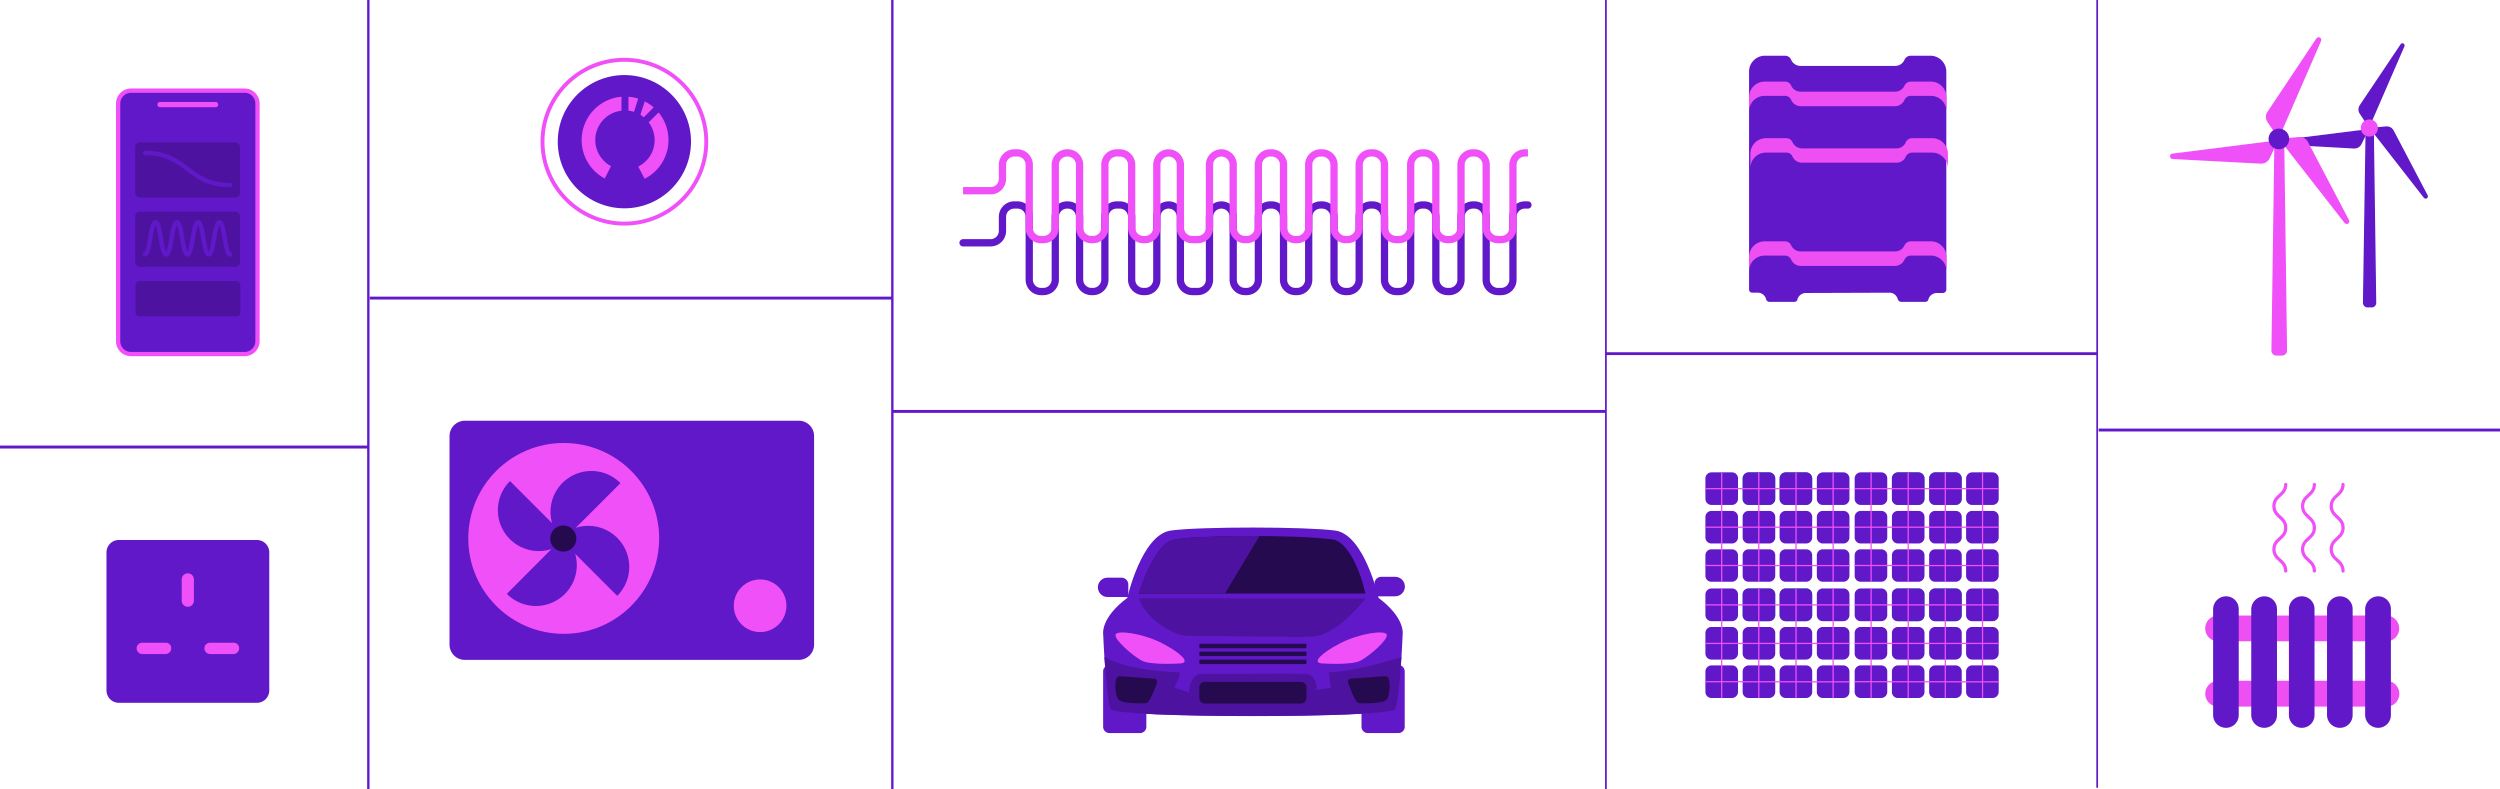 <svg id="afe35dba-5e4b-4530-8ca3-89eee9040160" data-name="ae3c71a2-d795-45c7-9c00-46a2ce1b2f0e" xmlns="http://www.w3.org/2000/svg" width="1718.5" height="542.4" viewBox="0 0 1718.5 542.4">
  <defs>
    <style>
      .a701d822-5a2c-46f5-9346-22b23e0d9d8f, .ab438603-daf9-4663-96bc-ea4a03c1af14, .ac687107-5380-4c93-9096-c32f41b6dbaf, .afd33553-daf2-46c7-9630-a3948fb60a29, .b5291981-8b86-46a2-868f-3d2b5b65bd2d, .b59bdc7d-ac1a-4b84-b27d-2e8ac799a777, .b91a1d5b-decf-43ff-ab8b-3a95ca8b78c6, .becf325e-508c-4a5b-b69f-8d87adaef1ae, .e38a0b98-690f-4f1a-acaf-7365005bb673, .ede6c074-c028-45b9-99c0-c425456e5058, .f39e566c-4dac-435d-8853-7a9e496b1569, .f3a2034c-7a12-48ab-bb77-01fffd648dde, .f6d1316c-de1d-4384-be9d-8c25a49a0103 {
        fill: none;
      }

      .a701d822-5a2c-46f5-9346-22b23e0d9d8f, .ac38934c-58a8-4537-8595-8490fd9d62b3, .ac687107-5380-4c93-9096-c32f41b6dbaf, .b5291981-8b86-46a2-868f-3d2b5b65bd2d, .b59bdc7d-ac1a-4b84-b27d-2e8ac799a777, .b91a1d5b-decf-43ff-ab8b-3a95ca8b78c6, .becf325e-508c-4a5b-b69f-8d87adaef1ae, .ede6c074-c028-45b9-99c0-c425456e5058, .f39e566c-4dac-435d-8853-7a9e496b1569, .f3a2034c-7a12-48ab-bb77-01fffd648dde {
        stroke: #6018c8;
      }

      .b5291981-8b86-46a2-868f-3d2b5b65bd2d, .b59bdc7d-ac1a-4b84-b27d-2e8ac799a777, .f6d1316c-de1d-4384-be9d-8c25a49a0103 {
        stroke-linecap: round;
      }

      .b5291981-8b86-46a2-868f-3d2b5b65bd2d {
        stroke-linejoin: round;
      }

      .b5291981-8b86-46a2-868f-3d2b5b65bd2d, .e38a0b98-690f-4f1a-acaf-7365005bb673 {
        stroke-width: 5px;
      }

      .ab438603-daf9-4663-96bc-ea4a03c1af14, .afd33553-daf2-46c7-9630-a3948fb60a29, .b2bfc8b7-0e2d-415e-a93c-f0ce38c00411, .e38a0b98-690f-4f1a-acaf-7365005bb673, .f6d1316c-de1d-4384-be9d-8c25a49a0103, .f93e953d-58be-4d95-8de7-e74f792c6ad6 {
        stroke: #f050f8;
      }

      .a701d822-5a2c-46f5-9346-22b23e0d9d8f, .ab438603-daf9-4663-96bc-ea4a03c1af14, .ac38934c-58a8-4537-8595-8490fd9d62b3, .ac687107-5380-4c93-9096-c32f41b6dbaf, .afd33553-daf2-46c7-9630-a3948fb60a29, .b2bfc8b7-0e2d-415e-a93c-f0ce38c00411, .b59bdc7d-ac1a-4b84-b27d-2e8ac799a777, .b91a1d5b-decf-43ff-ab8b-3a95ca8b78c6, .becf325e-508c-4a5b-b69f-8d87adaef1ae, .e38a0b98-690f-4f1a-acaf-7365005bb673, .ede6c074-c028-45b9-99c0-c425456e5058, .f39e566c-4dac-435d-8853-7a9e496b1569, .f3a2034c-7a12-48ab-bb77-01fffd648dde, .f6d1316c-de1d-4384-be9d-8c25a49a0103, .f93e953d-58be-4d95-8de7-e74f792c6ad6 {
        stroke-miterlimit: 10;
      }

      .f83bfea9-9a27-4bdc-8e44-e99d159880a6 {
        fill: #ed4ff2;
      }

      .ac38934c-58a8-4537-8595-8490fd9d62b3, .f93e953d-58be-4d95-8de7-e74f792c6ad6, .ffe4c9aa-3b3b-420f-8de4-9965b9d8f307 {
        fill: #6018c8;
      }

      .f6d1316c-de1d-4384-be9d-8c25a49a0103 {
        stroke-width: 2.23px;
      }

      .abcb9b7e-b245-467d-b26e-2baad2cf5426, .b2bfc8b7-0e2d-415e-a93c-f0ce38c00411 {
        fill: #f050f8;
      }

      .bf87109f-7cb0-4457-9cb2-34104a80f0ba {
        fill: #260a50;
      }

      .b8e351ea-cc0f-4643-9068-4966b57ef29b {
        fill: #4d13a0;
      }

      .f93e953d-58be-4d95-8de7-e74f792c6ad6 {
        stroke-width: 2.94px;
      }

      .b59bdc7d-ac1a-4b84-b27d-2e8ac799a777 {
        stroke-width: 3px;
      }

      .f39e566c-4dac-435d-8853-7a9e496b1569 {
        stroke-width: 1.61px;
      }

      .becf325e-508c-4a5b-b69f-8d87adaef1ae {
        stroke-width: 1.18px;
      }

      .f3a2034c-7a12-48ab-bb77-01fffd648dde {
        stroke-width: 1.62px;
      }

      .ac687107-5380-4c93-9096-c32f41b6dbaf {
        stroke-width: 1.18px;
      }

      .ab438603-daf9-4663-96bc-ea4a03c1af14 {
        stroke-width: 2.69px;
      }

      .b91a1d5b-decf-43ff-ab8b-3a95ca8b78c6 {
        stroke-width: 2px;
      }

      .ede6c074-c028-45b9-99c0-c425456e5058 {
        stroke-width: 1.94px;
      }

      .a701d822-5a2c-46f5-9346-22b23e0d9d8f {
        stroke-width: 2.03px;
      }

      .ac38934c-58a8-4537-8595-8490fd9d62b3, .b2bfc8b7-0e2d-415e-a93c-f0ce38c00411 {
        stroke-width: 1.05px;
      }

      .a8f7bb04-ad30-410a-9d47-8001c4790524 {
        fill: #12c093;
      }

      .afd33553-daf2-46c7-9630-a3948fb60a29 {
        stroke-width: 0.87px;
      }
    </style>
  </defs>
  <path class="b5291981-8b86-46a2-868f-3d2b5b65bd2d" d="M662,166.9h19a8.2,8.2,0,0,0,8.1-8.2V149a8.1,8.1,0,0,1,8.1-8.1h2.2a8.1,8.1,0,0,1,8.1,8.1v43.3a8.1,8.1,0,0,0,8.1,8.1h1.6a8.2,8.2,0,0,0,8.2-8.1V149a8.1,8.1,0,0,1,8.1-8.1h.5a8.1,8.1,0,0,1,8.1,8.1v43.3a8.2,8.2,0,0,0,8.2,8.1h1a8.2,8.2,0,0,0,8.2-8.1V149a8.1,8.1,0,0,1,8.1-8.1h2.1a8.2,8.2,0,0,1,8.2,8.1v43.3a8.1,8.1,0,0,0,8.1,8.1h1.1a8.1,8.1,0,0,0,8.1-8.1V149a8.1,8.1,0,0,1,8.1-8.1h0a8.1,8.1,0,0,1,8.1,8.1v43.3a8.1,8.1,0,0,0,8.1,8.1h3.8a8.1,8.1,0,0,0,8.1-8.1V149a8.2,8.2,0,0,1,8.2-8.1h0a8.1,8.1,0,0,1,8.1,8.1v43.3a8.1,8.1,0,0,0,8.1,8.1h1.1a8.1,8.1,0,0,0,8.1-8.1V149a8.1,8.1,0,0,1,8.1-8.1h1.1a8.1,8.1,0,0,1,8.1,8.1v43.3a8.1,8.1,0,0,0,8.1,8.1h1.1a8.1,8.1,0,0,0,8.1-8.1V149a8.2,8.2,0,0,1,8.2-8.1h1A8.2,8.2,0,0,1,917,149v43.3a8.1,8.1,0,0,0,8.1,8.1h1.1a8.1,8.1,0,0,0,8.1-8.1V149a8.1,8.1,0,0,1,8.1-8.1h1.1a8.2,8.2,0,0,1,8.2,8.1v43.3a8.1,8.1,0,0,0,8.1,8.1h1.8a8.1,8.1,0,0,0,8.1-8.1h0V149a8.1,8.1,0,0,1,8.1-8.1h1.1A8.1,8.1,0,0,1,987,149h0v43.3a8.1,8.1,0,0,0,8.1,8.1h1.1a8.1,8.1,0,0,0,8.1-8.1h0V149a8.2,8.2,0,0,1,8.2-8.1h1a8.1,8.1,0,0,1,8.1,8.1h0v43.3a8.1,8.1,0,0,0,8.1,8.1h2.2a8.1,8.1,0,0,0,8.1-8.1h0V149a8.2,8.2,0,0,1,8.2-8.1h2.1"/>
  <path class="e38a0b98-690f-4f1a-acaf-7365005bb673" d="M662,131.1h19a8.1,8.1,0,0,0,8.1-8.1v-9.7a8.2,8.2,0,0,1,8.1-8.2h2.2a8.2,8.2,0,0,1,8.1,8.2v43.3a8.1,8.1,0,0,0,8.1,8.1h1.6a8.2,8.2,0,0,0,8.2-8.1V113.3a8.2,8.2,0,0,1,8.1-8.2h.5a8.2,8.2,0,0,1,8.1,8.2v43.3a8.2,8.2,0,0,0,8.2,8.1h1a8.2,8.2,0,0,0,8.2-8.1V113.3a8.2,8.2,0,0,1,8.1-8.2h2.1a8.2,8.2,0,0,1,8.2,8.2v43.3a8.1,8.1,0,0,0,8.1,8.1h1.1a8.2,8.2,0,0,0,8.1-8.1V113.3a8.2,8.2,0,0,1,8.1-8.2h0a8.2,8.2,0,0,1,8.1,8.2v43.3a8.2,8.2,0,0,0,8.1,8.1h3.8a8.1,8.1,0,0,0,8.1-8.1V113.3a8.2,8.2,0,0,1,8.2-8.2h0a8.2,8.2,0,0,1,8.1,8.2v43.3a8.1,8.1,0,0,0,8.1,8.1h1.1a8.1,8.1,0,0,0,8.1-8.1V113.3a8.2,8.2,0,0,1,8.1-8.2h1.1a8.2,8.2,0,0,1,8.1,8.2v43.3a8.2,8.2,0,0,0,8.1,8.1h1.1a8.1,8.1,0,0,0,8.1-8.1V113.3a8.2,8.2,0,0,1,8.2-8.2h1a8.2,8.2,0,0,1,8.2,8.2v43.3a8.1,8.1,0,0,0,8.1,8.1h1.1a8.2,8.2,0,0,0,8.1-8.1V113.3a8.2,8.2,0,0,1,8.1-8.2h1.1a8.2,8.2,0,0,1,8.2,8.2v43.3a8.1,8.1,0,0,0,8.1,8.1h1.8a8.2,8.2,0,0,0,8.1-8.1V113.3a8.2,8.2,0,0,1,8.1-8.2h1.1a8.2,8.2,0,0,1,8.1,8.2v43.3a8.1,8.1,0,0,0,8.1,8.1h1.1a8.1,8.1,0,0,0,8.1-8.1h0V113.3a8.2,8.2,0,0,1,8.2-8.2h1a8.2,8.2,0,0,1,8.1,8.2v43.3a8.1,8.1,0,0,0,8.1,8.1h2.2a8.1,8.1,0,0,0,8.1-8.1h0V113.3a8.2,8.2,0,0,1,8.2-8.2h2.1"/>
  <g>
    <path class="f83bfea9-9a27-4bdc-8e44-e99d159880a6" d="M1649.2,432h0a8.7,8.7,0,0,1-8.8,8.8H1524.7a8.7,8.7,0,0,1-8.8-8.8h0a8.8,8.8,0,0,1,8.8-8.9h115.7A8.9,8.9,0,0,1,1649.2,432Z"/>
    <path class="f83bfea9-9a27-4bdc-8e44-e99d159880a6" d="M1649.3,476.9h0a8.7,8.7,0,0,1-8.8,8.8H1524.8a8.8,8.8,0,0,1-8.9-8.8h0a8.9,8.9,0,0,1,8.9-8.9h115.7A8.9,8.9,0,0,1,1649.3,476.9Z"/>
    <path class="ffe4c9aa-3b3b-420f-8de4-9965b9d8f307" d="M1530.2,409.9h0a8.7,8.7,0,0,1,8.7,8.8v72.8a8.7,8.7,0,0,1-8.8,8.8h0a8.8,8.8,0,0,1-8.8-8.8V418.7A8.9,8.9,0,0,1,1530.2,409.9Z"/>
    <path class="ffe4c9aa-3b3b-420f-8de4-9965b9d8f307" d="M1556.5,409.9h0a8.7,8.7,0,0,1,8.7,8.8v72.8a8.7,8.7,0,0,1-8.8,8.8h0a8.9,8.9,0,0,1-8.9-8.8V418.7A9.1,9.1,0,0,1,1556.5,409.9Z"/>
    <path class="ffe4c9aa-3b3b-420f-8de4-9965b9d8f307" d="M1582.3,409.9h0a8.7,8.7,0,0,1,8.7,8.8v72.8a8.7,8.7,0,0,1-8.8,8.8h0a8.8,8.8,0,0,1-8.8-8.8V418.7A8.9,8.9,0,0,1,1582.3,409.9Z"/>
    <path class="ffe4c9aa-3b3b-420f-8de4-9965b9d8f307" d="M1608.5,409.9h0a8.7,8.7,0,0,1,8.7,8.8v72.8a8.7,8.7,0,0,1-8.8,8.8h0a8.8,8.8,0,0,1-8.8-8.8V418.7A8.9,8.9,0,0,1,1608.5,409.9Z"/>
    <path class="ffe4c9aa-3b3b-420f-8de4-9965b9d8f307" d="M1634.8,409.9h0a8.7,8.7,0,0,1,8.7,8.8v72.8a8.7,8.7,0,0,1-8.8,8.8h0a8.9,8.9,0,0,1-8.9-8.8V418.7A9.1,9.1,0,0,1,1634.8,409.9Z"/>
    <path class="f6d1316c-de1d-4384-be9d-8c25a49a0103" d="M1590.9,333c0,7.5-8.1,7.5-8.1,14.9s8.1,7.5,8.1,14.9-8.1,7.4-8.1,14.8,8.1,7.4,8.1,14.9"/>
    <path class="f6d1316c-de1d-4384-be9d-8c25a49a0103" d="M1571.2,333c0,7.5-8.1,7.5-8.1,14.9s8.1,7.5,8.1,14.9-8.1,7.4-8.1,14.8,8.1,7.4,8.1,14.9"/>
    <path class="f6d1316c-de1d-4384-be9d-8c25a49a0103" d="M1610.6,333c0,7.5-8.1,7.5-8.1,14.9s8.1,7.5,8.1,14.9-8.1,7.4-8.1,14.8,8.1,7.4,8.1,14.9"/>
  </g>
  <g>
    <path class="ffe4c9aa-3b3b-420f-8de4-9965b9d8f307" d="M319.6,289.2H549a10.5,10.5,0,0,1,10.6,10.6V443A10.5,10.5,0,0,1,549,453.6H319.6A10.5,10.5,0,0,1,309,443V299.8A10.6,10.6,0,0,1,319.6,289.2Z"/>
    <circle class="abcb9b7e-b245-467d-b26e-2baad2cf5426" cx="387.5" cy="370.1" r="65.6"/>
    <circle class="abcb9b7e-b245-467d-b26e-2baad2cf5426" cx="522.5" cy="416.4" r="18.1"/>
    <path class="ffe4c9aa-3b3b-420f-8de4-9965b9d8f307" d="M395.4,380.7l28.9,28.9a28.2,28.2,0,0,0-28.5-46.8l30.7-30.7a28.1,28.1,0,0,0-47,27.5l-28.9-28.9a28.1,28.1,0,0,0,28.5,46.7l-30.7,30.8a28.1,28.1,0,0,0,47-27.5Z"/>
    <circle class="bf87109f-7cb0-4457-9cb2-34104a80f0ba" cx="387.2" cy="370.2" r="9"/>
  </g>
  <g>
    <path class="ffe4c9aa-3b3b-420f-8de4-9965b9d8f307" d="M762.6,457.2h21.1a4.3,4.3,0,0,1,4.3,4.3v38.1a4.3,4.3,0,0,1-4.3,4.3H762.6a4.3,4.3,0,0,1-4.3-4.3V461.5A4.3,4.3,0,0,1,762.6,457.2Z"/>
    <path class="ffe4c9aa-3b3b-420f-8de4-9965b9d8f307" d="M940.2,457.2h21.1a4.3,4.3,0,0,1,4.3,4.3v38.1a4.3,4.3,0,0,1-4.3,4.3H940.2a4.3,4.3,0,0,1-4.3-4.3V461.5A4.3,4.3,0,0,1,940.2,457.2Z"/>
    <path class="ffe4c9aa-3b3b-420f-8de4-9965b9d8f307" d="M947.6,411s-9.7-43.6-29.8-46.3-92.9-2.8-113,0S774.9,411,774.9,411c-18.2,13.6-16.6,24.5-16.6,24.5s1.9,45.9,5.3,52.1,192,6.2,195.4,0,5.2-52.1,5.2-52.1S965.8,424.6,947.6,411Z"/>
    <path class="b8e351ea-cc0f-4643-9068-4966b57ef29b" d="M759.2,451.6c.9,13.9,2.4,32.2,4.4,35.9,3.3,6.2,192,6.2,195.4,0,2-3.7,3.5-22,4.3-35.9,0,0-28,9.5-49.8,10.6l1.3,10.6-9.8,1.4s.8-10.9-8.2-11c-21.1-.3-56.4.3-71.5,0-3.3-.1-8.5,5.5-7.8,12.9l-10.2-3.5s5.4-10.5,3.4-10.5C774,461.2,759.2,451.6,759.2,451.6Z"/>
    <path class="ffe4c9aa-3b3b-420f-8de4-9965b9d8f307" d="M761.4,397.1h9.5a4.7,4.7,0,0,1,4.7,4.7v8.6H761.4a6.7,6.7,0,0,1-6.7-6.7h0A6.6,6.6,0,0,1,761.4,397.1Z"/>
    <path class="bf87109f-7cb0-4457-9cb2-34104a80f0ba" d="M769.7,464.8l23.7,1.7a2.2,2.2,0,0,1,2,2.4.6.6,0,0,1-.1.4c-1.6,4.6-5,13.7-7.3,14s-17.1.6-19.3-2.6-2.7-11.4-1-14.8A2.2,2.2,0,0,1,769.7,464.8Z"/>
    <path class="bf87109f-7cb0-4457-9cb2-34104a80f0ba" d="M952.2,464.8l-23.6,1.7a2,2,0,0,0-2,2.2,1.3,1.3,0,0,0,.1.6c1.6,4.6,5,13.7,7.3,14s17.1.6,19.3-2.6,2.6-11.4,1-14.8A2.6,2.6,0,0,0,952.2,464.8Z"/>
    <path class="bf87109f-7cb0-4457-9cb2-34104a80f0ba" d="M782.9,408s10.2-34.3,24.2-37.1,82.3-3.7,109.4,0c7.3.9,16.9,14.5,22.1,37.1Z"/>
    <path class="abcb9b7e-b245-467d-b26e-2baad2cf5426" d="M908.2,456s20.8,1.5,27.1-1.9,18.9-14.3,18-17.8-18.9-.9-31.9,5.8S901.9,455.3,908.2,456Z"/>
    <path class="abcb9b7e-b245-467d-b26e-2baad2cf5426" d="M811.9,456s-20.8,1.5-27.1-1.9-18.8-14.3-18-17.8,18.9-.9,31.9,5.8S818.2,455.3,811.9,456Z"/>
    <path class="ffe4c9aa-3b3b-420f-8de4-9965b9d8f307" d="M959,409.9H944.8v-8.7a4.7,4.7,0,0,1,4.7-4.7H959a6.7,6.7,0,0,1,6.7,6.7h0A6.7,6.7,0,0,1,959,409.9Z"/>
    <path class="bf87109f-7cb0-4457-9cb2-34104a80f0ba" d="M828.2,468.7h66.1a3.8,3.8,0,0,1,3.8,3.8v7.3a3.8,3.8,0,0,1-3.8,3.8H828.2a3.8,3.8,0,0,1-3.8-3.8v-7.3A3.8,3.8,0,0,1,828.2,468.7Z"/>
    <path class="bf87109f-7cb0-4457-9cb2-34104a80f0ba" d="M825.2,442.5h72.1a.9.9,0,0,1,.8.8v1.5a.9.9,0,0,1-.8.8H825.2a.9.9,0,0,1-.8-.8v-1.5A.8.8,0,0,1,825.2,442.5Z"/>
    <path class="bf87109f-7cb0-4457-9cb2-34104a80f0ba" d="M825.2,447.9h72.1a.9.9,0,0,1,.8.8v1.5a.9.9,0,0,1-.8.8H825.2a.9.9,0,0,1-.8-.8v-1.5A.8.8,0,0,1,825.2,447.9Z"/>
    <path class="bf87109f-7cb0-4457-9cb2-34104a80f0ba" d="M825.2,453.4h72.1a.9.9,0,0,1,.8.8v1.5a.9.9,0,0,1-.8.8H825.2a.9.9,0,0,1-.8-.8v-1.5A.8.8,0,0,1,825.2,453.4Z"/>
    <path class="b8e351ea-cc0f-4643-9068-4966b57ef29b" d="M865.8,368.4c-25.4-.1-50.8.9-58.7,2.5-14,2.8-24.2,37.1-24.2,37.1H842Z"/>
    <path class="b8e351ea-cc0f-4643-9068-4966b57ef29b" d="M938.6,411.4s-19.1,25.7-37.3,26.3c-14.1.4-55.8-.6-85.5-.6-7.3,0-27.7-10.3-32.9-25.7Z"/>
  </g>
  <g>
    <path class="f93e953d-58be-4d95-8de7-e74f792c6ad6" d="M90.1,62.3h78a8.9,8.9,0,0,1,8.9,8.9V234.5a8.9,8.9,0,0,1-8.9,8.9h-78a8.9,8.9,0,0,1-8.9-8.9V71.2A8.9,8.9,0,0,1,90.1,62.3Z"/>
    <path class="abcb9b7e-b245-467d-b26e-2baad2cf5426" d="M110,70.1h38.2a1.8,1.8,0,0,1,1.8,1.8h0a1.8,1.8,0,0,1-1.8,1.8H110a1.8,1.8,0,0,1-1.8-1.8h0A1.8,1.8,0,0,1,110,70.1Z"/>
    <path class="b8e351ea-cc0f-4643-9068-4966b57ef29b" d="M96.4,97.8h65.1a3.5,3.5,0,0,1,3.5,3.5v31a3.5,3.5,0,0,1-3.5,3.5H96.4a3.5,3.5,0,0,1-3.5-3.5v-31A3.5,3.5,0,0,1,96.4,97.8Z"/>
    <path class="b59bdc7d-ac1a-4b84-b27d-2e8ac799a777" d="M158.2,127.2c-29.3,0-29.3-22.1-58.5-22.1"/>
    <path class="b8e351ea-cc0f-4643-9068-4966b57ef29b" d="M96.4,145.5h65.1A3.5,3.5,0,0,1,165,149v30.9a3.5,3.5,0,0,1-3.5,3.5H96.4a3.5,3.5,0,0,1-3.5-3.5V149A3.5,3.5,0,0,1,96.4,145.5Z"/>
    <path class="b8e351ea-cc0f-4643-9068-4966b57ef29b" d="M95.9,193.2h66.5a2.9,2.9,0,0,1,2.8,2.8v18.6a2.9,2.9,0,0,1-2.8,2.8H95.9a2.9,2.9,0,0,1-2.8-2.8V196A2.8,2.8,0,0,1,95.9,193.2Z"/>
    <path class="b59bdc7d-ac1a-4b84-b27d-2e8ac799a777" d="M158.1,174.9c-3.6,0-3.6-22-7.3-22s-3.6,22-7.3,22-3.6-22.1-7.3-22.1-3.7,22.1-7.3,22.1-3.7-22.1-7.3-22.1-3.7,22.1-7.4,22.1-3.6-22.1-7.3-22.1-3.6,22-7.3,22"/>
  </g>
  <g>
    <path class="ffe4c9aa-3b3b-420f-8de4-9965b9d8f307" d="M81.7,371.2h94.9a8.5,8.5,0,0,1,8.5,8.5v94.9a8.5,8.5,0,0,1-8.5,8.5H81.7a8.5,8.5,0,0,1-8.5-8.5V379.7A8.5,8.5,0,0,1,81.7,371.2Z"/>
    <g>
      <path class="abcb9b7e-b245-467d-b26e-2baad2cf5426" d="M129.1,394.1h0a4.2,4.2,0,0,1,4.2,4.2v14.6a4.2,4.2,0,0,1-4.2,4.2h0a4.2,4.2,0,0,1-4.2-4.2V398.3A4.2,4.2,0,0,1,129.1,394.1Z"/>
      <path class="abcb9b7e-b245-467d-b26e-2baad2cf5426" d="M117.7,445.6h0a4,4,0,0,1-4,4H97.9a4,4,0,0,1-4-3.9h0a3.9,3.9,0,0,1,4-3.9h15.8A3.7,3.7,0,0,1,117.7,445.6Z"/>
      <path class="abcb9b7e-b245-467d-b26e-2baad2cf5426" d="M164.4,445.6h0a4,4,0,0,1-4,4H144.5a4,4,0,0,1-4-3.9h0a3.9,3.9,0,0,1,4-3.9h15.8A3.8,3.8,0,0,1,164.4,445.6Z"/>
    </g>
  </g>
  <g>
    <path class="ffe4c9aa-3b3b-420f-8de4-9965b9d8f307" d="M1327.3,38.3h-13.8a4.7,4.7,0,0,0-4.4,2.9h0a6.9,6.9,0,0,1-6.3,4.1h-65.2a6.9,6.9,0,0,1-6.3-4.1h0a4.6,4.6,0,0,0-4.3-2.9h-14a10.9,10.9,0,0,0-10.7,10.8V199h0a2.2,2.2,0,0,0,2.2,2.2h4.2a5.8,5.8,0,0,1,5.2,4.1l.2.7a2.5,2.5,0,0,0,2.1,1.5h17.2a2.3,2.3,0,0,0,2.2-1.5v-.4a6.1,6.1,0,0,1,5.6-4.2l57.6-.2a5.8,5.8,0,0,1,5.6,4.1l.3.7a2.4,2.4,0,0,0,2.1,1.5h16.7a2.3,2.3,0,0,0,2.1-1.5v-.4a6.2,6.2,0,0,1,5.6-4.2h4.4a2.4,2.4,0,0,0,2.3-2.2V49.1A11,11,0,0,0,1327.3,38.3Z"/>
    <path class="f83bfea9-9a27-4bdc-8e44-e99d159880a6" d="M1327.3,56.1h-13.8a4.9,4.9,0,0,0-4.4,2.8h0a6.9,6.9,0,0,1-6.3,4.1h-65.2a6.9,6.9,0,0,1-6.3-4.1h0a4.6,4.6,0,0,0-4.3-2.8h-14a10.7,10.7,0,0,0-10.7,10.7v9.9a10.7,10.7,0,0,1,10.6-10.8H1227a4.6,4.6,0,0,1,4.3,2.9h0a7.2,7.2,0,0,0,6.3,4.2h65.2a7.2,7.2,0,0,0,6.3-4.2h0a4.7,4.7,0,0,1,4.4-2.9h13.8A10.7,10.7,0,0,1,1338,76.6h0V66.8A10.7,10.7,0,0,0,1327.3,56.1Z"/>
    <path class="f83bfea9-9a27-4bdc-8e44-e99d159880a6" d="M1328.2,95h-13.9a4.7,4.7,0,0,0-4.3,2.8h0a6.8,6.8,0,0,1-6.3,4.2h-65.1a7.3,7.3,0,0,1-6.4-4.2h0a4.6,4.6,0,0,0-4.3-2.8H1214a10.7,10.7,0,0,0-10.8,10.6v10a10.7,10.7,0,0,1,10.7-10.7h14a4.6,4.6,0,0,1,4.3,2.8h0a7,7,0,0,0,6.4,4.1h65.1a6.6,6.6,0,0,0,6.3-4.1h0a4.8,4.8,0,0,1,4.3-2.8h13.9a10.9,10.9,0,0,1,10.8,10.7v-9.8A10.8,10.8,0,0,0,1328.2,95Z"/>
    <path class="f83bfea9-9a27-4bdc-8e44-e99d159880a6" d="M1327.3,165.9h-13.8a4.9,4.9,0,0,0-4.4,2.8h0a6.9,6.9,0,0,1-6.3,4.1h-65.2a6.9,6.9,0,0,1-6.3-4.1h0a4.6,4.6,0,0,0-4.3-2.8h-14a10.7,10.7,0,0,0-10.7,10.7v9.9a10.7,10.7,0,0,1,10.6-10.8H1227a4.6,4.6,0,0,1,4.3,2.9h0a7.2,7.2,0,0,0,6.3,4.2h65.2a7.2,7.2,0,0,0,6.3-4.2h0a4.7,4.7,0,0,1,4.4-2.9h13.8a10.7,10.7,0,0,1,10.7,10.7h0v-9.9A10.7,10.7,0,0,0,1327.3,165.9Z"/>
  </g>
  <line class="f39e566c-4dac-435d-8853-7a9e496b1569" x1="613.4" y1="-0.4" x2="613.4" y2="547.3"/>
  <line class="becf325e-508c-4a5b-b69f-8d87adaef1ae" x1="1103.9" y1="-0.4" x2="1103.9" y2="542.9"/>
  <line class="f3a2034c-7a12-48ab-bb77-01fffd648dde" x1="253.2" y1="-0.4" x2="253.2" y2="559.7"/>
  <line class="ac687107-5380-4c93-9096-c32f41b6dbaf" x1="1441.6" y1="-0.4" x2="1441.6" y2="541.5"/>
  <g>
    <circle class="ffe4c9aa-3b3b-420f-8de4-9965b9d8f307" cx="429.2" cy="97.4" r="45.8"/>
    <circle class="ab438603-daf9-4663-96bc-ea4a03c1af14" cx="429.2" cy="97.4" r="56.3"/>
    <path class="abcb9b7e-b245-467d-b26e-2baad2cf5426" d="M409.2,96.3a20.3,20.3,0,0,1,18-20.2V66.5a29.9,29.9,0,0,0-11.5,56.2l4.3-8.5A20.4,20.4,0,0,1,409.2,96.3Z"/>
    <path class="abcb9b7e-b245-467d-b26e-2baad2cf5426" d="M438.7,67.8a30.5,30.5,0,0,0-6.7-1.3v9.6a16.1,16.1,0,0,1,3.8.8Z"/>
    <g>
      <path class="abcb9b7e-b245-467d-b26e-2baad2cf5426" d="M449.3,73.8a28.3,28.3,0,0,0-6.1-4.1l-3,9.2,2.4,1.7Z"/>
      <path class="abcb9b7e-b245-467d-b26e-2baad2cf5426" d="M445.9,84.1A20.6,20.6,0,0,1,450,96.3a20.3,20.3,0,0,1-11.3,18.2l4.4,8.4a29.8,29.8,0,0,0,9.6-45.6Z"/>
    </g>
  </g>
  <line class="b91a1d5b-decf-43ff-ab8b-3a95ca8b78c6" x1="1103.9" y1="282.8" x2="613.6" y2="282.8"/>
  <line class="b91a1d5b-decf-43ff-ab8b-3a95ca8b78c6" x1="613.6" y1="204.9" x2="254.1" y2="204.9"/>
  <line class="ede6c074-c028-45b9-99c0-c425456e5058" x1="1441.6" y1="243.1" x2="1103.9" y2="243.1"/>
  <line class="b91a1d5b-decf-43ff-ab8b-3a95ca8b78c6" x1="1718.9" y1="295.6" x2="1442.6" y2="295.6"/>
  <line class="a701d822-5a2c-46f5-9346-22b23e0d9d8f" x1="253" y1="307.3" x2="-4.5" y2="307.3"/>
  <g>
    <path class="b2bfc8b7-0e2d-415e-a93c-f0ce38c00411" d="M1568.6,243.9h-3.8a2.9,2.9,0,0,1-2.9-3.1h0l2-140.8a2.9,2.9,0,0,1,2.8-3h0a3.1,3.1,0,0,1,3,3l1.9,140.8a3,3,0,0,1-3,3.1Z"/>
    <path class="ac38934c-58a8-4537-8595-8490fd9d62b3" d="M1630.5,210.8h-3.2a2.7,2.7,0,0,1-2.5-2.5l1.8-117.1a2.4,2.4,0,0,1,2.3-2.5h0a2.6,2.6,0,0,1,2.4,2.5l1.6,117.1A2.6,2.6,0,0,1,1630.5,210.8Z"/>
    <path class="ffe4c9aa-3b3b-420f-8de4-9965b9d8f307" d="M1622.1,78.2l6.4,9.7,24.3-56a1.6,1.6,0,0,0-.7-2h0a1.5,1.5,0,0,0-1.9.5l-28.1,41.9A5.3,5.3,0,0,0,1622.1,78.2Z"/>
    <path class="ffe4c9aa-3b3b-420f-8de4-9965b9d8f307" d="M1640.2,86.9l-11.5,1,37.5,48.1a1.7,1.7,0,0,0,2.1.3h0a1.7,1.7,0,0,0,.5-2l-23.4-44.6A5.3,5.3,0,0,0,1640.2,86.9Z"/>
    <path class="ffe4c9aa-3b3b-420f-8de4-9965b9d8f307" d="M1623.3,99l5.1-10.3-60.6,7.6a1.6,1.6,0,0,0-1.4,1.6h0a1.5,1.5,0,0,0,1.5,1.4l50.3,2.8A5.4,5.4,0,0,0,1623.3,99Z"/>
    <circle class="abcb9b7e-b245-467d-b26e-2baad2cf5426" cx="1628.7" cy="88" r="5.9"/>
    <path class="abcb9b7e-b245-467d-b26e-2baad2cf5426" d="M1558.7,83.9l7.6,11.5,29.2-67.2a1.9,1.9,0,0,0-.8-2.4h0a2,2,0,0,0-2.4.6l-33.6,50.4A6.2,6.2,0,0,0,1558.7,83.9Z"/>
    <path class="abcb9b7e-b245-467d-b26e-2baad2cf5426" d="M1580.3,94.2l-13.8,1.2,45.2,57.9a1.9,1.9,0,0,0,2.4.4h0a1.9,1.9,0,0,0,.6-2.4l-28.2-53.7A6.4,6.4,0,0,0,1580.3,94.2Z"/>
    <path class="abcb9b7e-b245-467d-b26e-2baad2cf5426" d="M1560.1,108.9l6-12.5-72.8,9.2a1.7,1.7,0,0,0-1.6,1.9h0a1.8,1.8,0,0,0,1.7,1.8l60.6,3.2A6.4,6.4,0,0,0,1560.1,108.9Z"/>
    <circle class="ffe4c9aa-3b3b-420f-8de4-9965b9d8f307" cx="1566.5" cy="95.5" r="7.1"/>
  </g>
  <g>
    <g>
      <path class="a8f7bb04-ad30-410a-9d47-8001c4790524" d="M1216.1,427h-14a4.1,4.1,0,0,1-4.2-4.2V408.7a4.1,4.1,0,0,1,4.2-4.2h14a4.1,4.1,0,0,1,4.2,4.2v14A4.2,4.2,0,0,1,1216.1,427Z"/>
      <path class="ffe4c9aa-3b3b-420f-8de4-9965b9d8f307" d="M1190.6,427h-14.1a4.2,4.2,0,0,1-4.2-4.2V408.7a4.2,4.2,0,0,1,4.2-4.2h14.1a4.1,4.1,0,0,1,4.1,4.2v14A4.2,4.2,0,0,1,1190.6,427Z"/>
      <path class="a8f7bb04-ad30-410a-9d47-8001c4790524" d="M1241.5,427h-14a4.2,4.2,0,0,1-4.2-4.2V408.7a4.2,4.2,0,0,1,4.2-4.2h14a4.1,4.1,0,0,1,4.2,4.2v14A4.2,4.2,0,0,1,1241.5,427Z"/>
      <path class="ffe4c9aa-3b3b-420f-8de4-9965b9d8f307" d="M1216.1,427h-14a4.1,4.1,0,0,1-4.2-4.2V408.7a4.1,4.1,0,0,1,4.2-4.2h14a4.1,4.1,0,0,1,4.2,4.2v14A4.2,4.2,0,0,1,1216.1,427Z"/>
      <path class="ffe4c9aa-3b3b-420f-8de4-9965b9d8f307" d="M1267.1,427h-14a4.1,4.1,0,0,1-4.2-4.2V408.7a4.1,4.1,0,0,1,4.2-4.2h14a4.1,4.1,0,0,1,4.2,4.2v14A4.2,4.2,0,0,1,1267.1,427Z"/>
      <path class="ffe4c9aa-3b3b-420f-8de4-9965b9d8f307" d="M1241.5,427h-14a4.2,4.2,0,0,1-4.2-4.2V408.7a4.2,4.2,0,0,1,4.2-4.2h14a4.1,4.1,0,0,1,4.2,4.2v14A4.2,4.2,0,0,1,1241.5,427Z"/>
      <path class="ffe4c9aa-3b3b-420f-8de4-9965b9d8f307" d="M1190.6,453.4h-14.1a4.2,4.2,0,0,1-4.2-4.2V435.1a4.1,4.1,0,0,1,4.2-4.1h14.1a4.1,4.1,0,0,1,4.1,4.1v14.1A4.3,4.3,0,0,1,1190.6,453.4Z"/>
      <path class="ffe4c9aa-3b3b-420f-8de4-9965b9d8f307" d="M1216.1,453.4h-14a4.2,4.2,0,0,1-4.2-4.2V435.1a4.1,4.1,0,0,1,4.2-4.1h14a4.1,4.1,0,0,1,4.2,4.1v14.1A4.3,4.3,0,0,1,1216.1,453.4Z"/>
      <path class="ffe4c9aa-3b3b-420f-8de4-9965b9d8f307" d="M1267.1,453.4h-14a4.2,4.2,0,0,1-4.2-4.2V435.1a4.1,4.1,0,0,1,4.2-4.1h14a4.1,4.1,0,0,1,4.2,4.1v14.1A4.3,4.3,0,0,1,1267.1,453.4Z"/>
      <path class="ffe4c9aa-3b3b-420f-8de4-9965b9d8f307" d="M1241.5,453.4h-14a4.2,4.2,0,0,1-4.2-4.2V435.1a4.1,4.1,0,0,1,4.2-4.1h14a4.1,4.1,0,0,1,4.2,4.1v14.1A4.3,4.3,0,0,1,1241.5,453.4Z"/>
      <path class="ffe4c9aa-3b3b-420f-8de4-9965b9d8f307" d="M1190.6,479.8h-14.1a4.2,4.2,0,0,1-4.2-4.2v-14a4.2,4.2,0,0,1,4.2-4.2h14.1a4.1,4.1,0,0,1,4.1,4.2v14A4.2,4.2,0,0,1,1190.6,479.8Z"/>
      <path class="ffe4c9aa-3b3b-420f-8de4-9965b9d8f307" d="M1216.1,479.8h-14a4.1,4.1,0,0,1-4.2-4.2v-14a4.2,4.2,0,0,1,4.2-4.2h14a4.2,4.2,0,0,1,4.2,4.2v14A4.2,4.2,0,0,1,1216.1,479.8Z"/>
      <path class="ffe4c9aa-3b3b-420f-8de4-9965b9d8f307" d="M1267.1,479.8h-14a4.1,4.1,0,0,1-4.2-4.2v-14a4.2,4.2,0,0,1,4.2-4.2h14a4.2,4.2,0,0,1,4.2,4.2v14A4.2,4.2,0,0,1,1267.1,479.8Z"/>
      <path class="ffe4c9aa-3b3b-420f-8de4-9965b9d8f307" d="M1241.5,479.8h-14a4.2,4.2,0,0,1-4.2-4.2v-14a4.2,4.2,0,0,1,4.2-4.2h14a4.2,4.2,0,0,1,4.2,4.2v14A4.2,4.2,0,0,1,1241.5,479.8Z"/>
    </g>
    <line class="afd33553-daf2-46c7-9630-a3948fb60a29" x1="1234.6" y1="404.6" x2="1234.6" y2="479.8"/>
    <line class="afd33553-daf2-46c7-9630-a3948fb60a29" x1="1260.1" y1="404.6" x2="1260.1" y2="479.9"/>
    <line class="afd33553-daf2-46c7-9630-a3948fb60a29" x1="1183.5" y1="404.6" x2="1183.5" y2="479.9"/>
    <line class="afd33553-daf2-46c7-9630-a3948fb60a29" x1="1271.3" y1="415.8" x2="1172.3" y2="415.8"/>
    <line class="afd33553-daf2-46c7-9630-a3948fb60a29" x1="1271.3" y1="442.3" x2="1172.3" y2="442.3"/>
    <line class="afd33553-daf2-46c7-9630-a3948fb60a29" x1="1271.3" y1="468.7" x2="1172.3" y2="468.6"/>
    <line class="afd33553-daf2-46c7-9630-a3948fb60a29" x1="1209" y1="479.9" x2="1209" y2="404.6"/>
    <path class="a8f7bb04-ad30-410a-9d47-8001c4790524" d="M1216.1,347.1h-14a4.1,4.1,0,0,1-4.2-4.2v-14a4.2,4.2,0,0,1,4.2-4.2h14a4.2,4.2,0,0,1,4.2,4.2v14A4.2,4.2,0,0,1,1216.1,347.1Z"/>
    <path class="ffe4c9aa-3b3b-420f-8de4-9965b9d8f307" d="M1190.6,347.1h-14.1a4.2,4.2,0,0,1-4.2-4.2v-14a4.2,4.2,0,0,1,4.2-4.2h14.1a4.1,4.1,0,0,1,4.1,4.2v14A4.2,4.2,0,0,1,1190.6,347.1Z"/>
    <path class="a8f7bb04-ad30-410a-9d47-8001c4790524" d="M1241.5,347.1h-14a4.2,4.2,0,0,1-4.2-4.2v-14a4.2,4.2,0,0,1,4.2-4.2h14a4.2,4.2,0,0,1,4.2,4.2v14A4.2,4.2,0,0,1,1241.5,347.1Z"/>
    <path class="ffe4c9aa-3b3b-420f-8de4-9965b9d8f307" d="M1216.1,347.1h-14a4.1,4.1,0,0,1-4.2-4.2v-14a4.2,4.2,0,0,1,4.2-4.2h14a4.2,4.2,0,0,1,4.2,4.2v14A4.2,4.2,0,0,1,1216.1,347.1Z"/>
    <path class="ffe4c9aa-3b3b-420f-8de4-9965b9d8f307" d="M1267.1,347.1h-14a4.1,4.1,0,0,1-4.2-4.2v-14a4.2,4.2,0,0,1,4.2-4.2h14a4.2,4.2,0,0,1,4.2,4.2v14A4.2,4.2,0,0,1,1267.1,347.1Z"/>
    <path class="ffe4c9aa-3b3b-420f-8de4-9965b9d8f307" d="M1241.5,347.1h-14a4.2,4.2,0,0,1-4.2-4.2v-14a4.2,4.2,0,0,1,4.2-4.2h14a4.2,4.2,0,0,1,4.2,4.2v14A4.2,4.2,0,0,1,1241.5,347.1Z"/>
    <path class="ffe4c9aa-3b3b-420f-8de4-9965b9d8f307" d="M1190.6,373.6h-14.1a4.2,4.2,0,0,1-4.2-4.2v-14a4.2,4.2,0,0,1,4.2-4.2h14.1a4.1,4.1,0,0,1,4.1,4.2v14A4.2,4.2,0,0,1,1190.6,373.6Z"/>
    <path class="ffe4c9aa-3b3b-420f-8de4-9965b9d8f307" d="M1216.1,373.6h-14a4.2,4.2,0,0,1-4.2-4.2v-14a4.1,4.1,0,0,1,4.2-4.2h14a4.1,4.1,0,0,1,4.2,4.2v14A4.2,4.2,0,0,1,1216.1,373.6Z"/>
    <path class="ffe4c9aa-3b3b-420f-8de4-9965b9d8f307" d="M1267.1,373.6h-14a4.2,4.2,0,0,1-4.2-4.2v-14a4.1,4.1,0,0,1,4.2-4.2h14a4.1,4.1,0,0,1,4.2,4.2v14A4.2,4.2,0,0,1,1267.1,373.6Z"/>
    <path class="ffe4c9aa-3b3b-420f-8de4-9965b9d8f307" d="M1241.5,373.6h-14a4.2,4.2,0,0,1-4.2-4.2v-14a4.2,4.2,0,0,1,4.2-4.2h14a4.1,4.1,0,0,1,4.2,4.2v14A4.2,4.2,0,0,1,1241.5,373.6Z"/>
    <path class="ffe4c9aa-3b3b-420f-8de4-9965b9d8f307" d="M1190.6,399.9h-14.1a4.1,4.1,0,0,1-4.2-4.1V381.7a4.1,4.1,0,0,1,4.2-4.1h14.1a4.1,4.1,0,0,1,4.1,4.1v14.1A4.2,4.2,0,0,1,1190.6,399.9Z"/>
    <path class="ffe4c9aa-3b3b-420f-8de4-9965b9d8f307" d="M1216.1,399.9h-14a4.1,4.1,0,0,1-4.2-4.1V381.7a4.1,4.1,0,0,1,4.2-4.1h14a4.1,4.1,0,0,1,4.2,4.1v14.1A4.2,4.2,0,0,1,1216.1,399.9Z"/>
    <path class="ffe4c9aa-3b3b-420f-8de4-9965b9d8f307" d="M1267.1,399.9h-14a4.1,4.1,0,0,1-4.2-4.1V381.7a4.1,4.1,0,0,1,4.2-4.1h14a4.1,4.1,0,0,1,4.2,4.1v14.1A4.2,4.2,0,0,1,1267.1,399.9Z"/>
    <path class="ffe4c9aa-3b3b-420f-8de4-9965b9d8f307" d="M1241.5,399.9h-14a4.1,4.1,0,0,1-4.2-4.1V381.7a4.1,4.1,0,0,1,4.2-4.1h14a4.1,4.1,0,0,1,4.2,4.1v14.1A4.2,4.2,0,0,1,1241.5,399.9Z"/>
    <line class="afd33553-daf2-46c7-9630-a3948fb60a29" x1="1234.6" y1="324.7" x2="1234.6" y2="399.9"/>
    <line class="afd33553-daf2-46c7-9630-a3948fb60a29" x1="1260.1" y1="324.7" x2="1260.1" y2="400"/>
    <line class="afd33553-daf2-46c7-9630-a3948fb60a29" x1="1183.5" y1="324.7" x2="1183.5" y2="400"/>
    <line class="afd33553-daf2-46c7-9630-a3948fb60a29" x1="1271.3" y1="335.9" x2="1172.3" y2="335.9"/>
    <line class="afd33553-daf2-46c7-9630-a3948fb60a29" x1="1271.3" y1="362.4" x2="1172.3" y2="362.4"/>
    <line class="afd33553-daf2-46c7-9630-a3948fb60a29" x1="1271.3" y1="388.8" x2="1172.3" y2="388.7"/>
    <line class="afd33553-daf2-46c7-9630-a3948fb60a29" x1="1209" y1="400" x2="1209" y2="324.7"/>
    <g>
      <path class="a8f7bb04-ad30-410a-9d47-8001c4790524" d="M1318.7,427h-14a4.1,4.1,0,0,1-4.2-4.2V408.7a4.1,4.1,0,0,1,4.2-4.2h14a4.1,4.1,0,0,1,4.2,4.2v14A4.2,4.2,0,0,1,1318.7,427Z"/>
      <path class="ffe4c9aa-3b3b-420f-8de4-9965b9d8f307" d="M1293.2,427h-14.1a4.2,4.2,0,0,1-4.2-4.2V408.7a4.2,4.2,0,0,1,4.2-4.2h14.1a4.1,4.1,0,0,1,4.1,4.2v14A4.2,4.2,0,0,1,1293.2,427Z"/>
      <path class="a8f7bb04-ad30-410a-9d47-8001c4790524" d="M1344.3,427h-14a4.1,4.1,0,0,1-4.2-4.2V408.7a4.1,4.1,0,0,1,4.2-4.2h14a4.1,4.1,0,0,1,4.2,4.2v14A4.2,4.2,0,0,1,1344.3,427Z"/>
      <path class="ffe4c9aa-3b3b-420f-8de4-9965b9d8f307" d="M1318.7,427h-14a4.1,4.1,0,0,1-4.2-4.2V408.7a4.1,4.1,0,0,1,4.2-4.2h14a4.1,4.1,0,0,1,4.2,4.2v14A4.2,4.2,0,0,1,1318.7,427Z"/>
      <path class="ffe4c9aa-3b3b-420f-8de4-9965b9d8f307" d="M1369.7,427h-14a4.1,4.1,0,0,1-4.2-4.2V408.7a4.1,4.1,0,0,1,4.2-4.2h14a4.1,4.1,0,0,1,4.2,4.2v14A4.2,4.2,0,0,1,1369.7,427Z"/>
      <path class="ffe4c9aa-3b3b-420f-8de4-9965b9d8f307" d="M1344.3,427h-14a4.1,4.1,0,0,1-4.2-4.2V408.7a4.1,4.1,0,0,1,4.2-4.2h14a4.1,4.1,0,0,1,4.2,4.2v14A4.2,4.2,0,0,1,1344.3,427Z"/>
      <path class="ffe4c9aa-3b3b-420f-8de4-9965b9d8f307" d="M1293.2,453.4h-14.1a4.2,4.2,0,0,1-4.2-4.2V435.1a4.1,4.1,0,0,1,4.2-4.1h14.1a4.1,4.1,0,0,1,4.1,4.1v14.1A4.3,4.3,0,0,1,1293.2,453.4Z"/>
      <path class="ffe4c9aa-3b3b-420f-8de4-9965b9d8f307" d="M1318.7,453.4h-14a4.2,4.2,0,0,1-4.2-4.2V435.1a4.1,4.1,0,0,1,4.2-4.1h14a4.1,4.1,0,0,1,4.2,4.1v14.1A4.3,4.3,0,0,1,1318.7,453.4Z"/>
      <path class="ffe4c9aa-3b3b-420f-8de4-9965b9d8f307" d="M1369.7,453.4h-14a4.2,4.2,0,0,1-4.2-4.2V435.1a4.1,4.1,0,0,1,4.2-4.1h14a4.1,4.1,0,0,1,4.2,4.1v14.1A4.3,4.3,0,0,1,1369.7,453.4Z"/>
      <path class="ffe4c9aa-3b3b-420f-8de4-9965b9d8f307" d="M1344.3,453.4h-14a4.2,4.2,0,0,1-4.2-4.2V435.1a4.1,4.1,0,0,1,4.2-4.1h14a4.1,4.1,0,0,1,4.2,4.1v14.1A4.3,4.3,0,0,1,1344.3,453.4Z"/>
      <path class="ffe4c9aa-3b3b-420f-8de4-9965b9d8f307" d="M1293.2,479.8h-14.1a4.2,4.2,0,0,1-4.2-4.2v-14a4.2,4.2,0,0,1,4.2-4.2h14.1a4.1,4.1,0,0,1,4.1,4.2v14A4.2,4.2,0,0,1,1293.2,479.8Z"/>
      <path class="ffe4c9aa-3b3b-420f-8de4-9965b9d8f307" d="M1318.7,479.8h-14a4.1,4.1,0,0,1-4.2-4.2v-14a4.2,4.2,0,0,1,4.2-4.2h14a4.2,4.2,0,0,1,4.2,4.2v14A4.2,4.2,0,0,1,1318.7,479.8Z"/>
      <path class="ffe4c9aa-3b3b-420f-8de4-9965b9d8f307" d="M1369.7,479.8h-14a4.1,4.1,0,0,1-4.2-4.2v-14a4.2,4.2,0,0,1,4.2-4.2h14a4.2,4.2,0,0,1,4.2,4.2v14A4.2,4.2,0,0,1,1369.7,479.8Z"/>
      <path class="ffe4c9aa-3b3b-420f-8de4-9965b9d8f307" d="M1344.3,479.8h-14a4.1,4.1,0,0,1-4.2-4.2v-14a4.2,4.2,0,0,1,4.2-4.2h14a4.2,4.2,0,0,1,4.2,4.2v14A4.2,4.2,0,0,1,1344.3,479.8Z"/>
    </g>
    <line class="afd33553-daf2-46c7-9630-a3948fb60a29" x1="1337.2" y1="404.6" x2="1337.2" y2="479.8"/>
    <line class="afd33553-daf2-46c7-9630-a3948fb60a29" x1="1362.8" y1="404.6" x2="1362.8" y2="479.9"/>
    <line class="afd33553-daf2-46c7-9630-a3948fb60a29" x1="1286.2" y1="404.6" x2="1286.2" y2="479.9"/>
    <line class="afd33553-daf2-46c7-9630-a3948fb60a29" x1="1374" y1="415.8" x2="1275" y2="415.8"/>
    <line class="afd33553-daf2-46c7-9630-a3948fb60a29" x1="1374" y1="442.3" x2="1275" y2="442.3"/>
    <line class="afd33553-daf2-46c7-9630-a3948fb60a29" x1="1374" y1="468.7" x2="1275" y2="468.6"/>
    <line class="afd33553-daf2-46c7-9630-a3948fb60a29" x1="1311.7" y1="479.9" x2="1311.7" y2="404.6"/>
    <path class="a8f7bb04-ad30-410a-9d47-8001c4790524" d="M1318.7,347.1h-14a4.1,4.1,0,0,1-4.2-4.2v-14a4.2,4.2,0,0,1,4.2-4.2h14a4.2,4.2,0,0,1,4.2,4.2v14A4.2,4.2,0,0,1,1318.7,347.1Z"/>
    <path class="ffe4c9aa-3b3b-420f-8de4-9965b9d8f307" d="M1293.2,347.1h-14.1a4.2,4.2,0,0,1-4.2-4.2v-14a4.2,4.2,0,0,1,4.2-4.2h14.1a4.1,4.1,0,0,1,4.1,4.2v14A4.2,4.2,0,0,1,1293.2,347.1Z"/>
    <path class="a8f7bb04-ad30-410a-9d47-8001c4790524" d="M1344.3,347.1h-14a4.1,4.1,0,0,1-4.2-4.2v-14a4.2,4.2,0,0,1,4.2-4.2h14a4.2,4.2,0,0,1,4.2,4.2v14A4.2,4.2,0,0,1,1344.3,347.1Z"/>
    <path class="ffe4c9aa-3b3b-420f-8de4-9965b9d8f307" d="M1318.7,347.1h-14a4.1,4.1,0,0,1-4.2-4.2v-14a4.2,4.2,0,0,1,4.2-4.2h14a4.2,4.2,0,0,1,4.2,4.2v14A4.2,4.2,0,0,1,1318.7,347.1Z"/>
    <path class="ffe4c9aa-3b3b-420f-8de4-9965b9d8f307" d="M1369.7,347.1h-14a4.1,4.1,0,0,1-4.2-4.2v-14a4.2,4.2,0,0,1,4.2-4.2h14a4.2,4.2,0,0,1,4.2,4.2v14A4.2,4.2,0,0,1,1369.7,347.1Z"/>
    <path class="ffe4c9aa-3b3b-420f-8de4-9965b9d8f307" d="M1344.3,347.1h-14a4.1,4.1,0,0,1-4.2-4.2v-14a4.2,4.2,0,0,1,4.2-4.2h14a4.2,4.2,0,0,1,4.2,4.2v14A4.2,4.2,0,0,1,1344.3,347.1Z"/>
    <path class="ffe4c9aa-3b3b-420f-8de4-9965b9d8f307" d="M1293.2,373.6h-14.1a4.2,4.2,0,0,1-4.2-4.2v-14a4.2,4.2,0,0,1,4.2-4.2h14.1a4.1,4.1,0,0,1,4.1,4.2v14A4.2,4.2,0,0,1,1293.2,373.6Z"/>
    <path class="ffe4c9aa-3b3b-420f-8de4-9965b9d8f307" d="M1318.7,373.6h-14a4.2,4.2,0,0,1-4.2-4.2v-14a4.1,4.1,0,0,1,4.2-4.2h14a4.1,4.1,0,0,1,4.2,4.2v14A4.2,4.2,0,0,1,1318.7,373.6Z"/>
    <path class="ffe4c9aa-3b3b-420f-8de4-9965b9d8f307" d="M1369.7,373.6h-14a4.2,4.2,0,0,1-4.2-4.2v-14a4.1,4.1,0,0,1,4.2-4.2h14a4.1,4.1,0,0,1,4.2,4.2v14A4.2,4.2,0,0,1,1369.7,373.6Z"/>
    <path class="ffe4c9aa-3b3b-420f-8de4-9965b9d8f307" d="M1344.3,373.6h-14a4.2,4.2,0,0,1-4.2-4.2v-14a4.1,4.1,0,0,1,4.2-4.2h14a4.1,4.1,0,0,1,4.2,4.2v14A4.2,4.2,0,0,1,1344.3,373.6Z"/>
    <path class="ffe4c9aa-3b3b-420f-8de4-9965b9d8f307" d="M1293.2,399.9h-14.1a4.1,4.1,0,0,1-4.2-4.1V381.7a4.1,4.1,0,0,1,4.2-4.1h14.1a4.1,4.1,0,0,1,4.1,4.1v14.1A4.2,4.2,0,0,1,1293.2,399.9Z"/>
    <path class="ffe4c9aa-3b3b-420f-8de4-9965b9d8f307" d="M1318.7,399.9h-14a4.1,4.1,0,0,1-4.2-4.1V381.7a4.1,4.1,0,0,1,4.2-4.1h14a4.1,4.1,0,0,1,4.2,4.1v14.1A4.2,4.2,0,0,1,1318.7,399.9Z"/>
    <path class="ffe4c9aa-3b3b-420f-8de4-9965b9d8f307" d="M1369.7,399.9h-14a4.1,4.1,0,0,1-4.2-4.1V381.7a4.1,4.1,0,0,1,4.2-4.1h14a4.1,4.1,0,0,1,4.2,4.1v14.1A4.2,4.2,0,0,1,1369.7,399.9Z"/>
    <path class="ffe4c9aa-3b3b-420f-8de4-9965b9d8f307" d="M1344.3,399.9h-14a4.1,4.1,0,0,1-4.2-4.1V381.7a4.1,4.1,0,0,1,4.2-4.1h14a4.1,4.1,0,0,1,4.2,4.1v14.1A4.2,4.2,0,0,1,1344.3,399.9Z"/>
    <line class="afd33553-daf2-46c7-9630-a3948fb60a29" x1="1337.2" y1="324.7" x2="1337.2" y2="399.9"/>
    <line class="afd33553-daf2-46c7-9630-a3948fb60a29" x1="1362.8" y1="324.7" x2="1362.8" y2="400"/>
    <line class="afd33553-daf2-46c7-9630-a3948fb60a29" x1="1286.2" y1="324.7" x2="1286.2" y2="400"/>
    <line class="afd33553-daf2-46c7-9630-a3948fb60a29" x1="1374" y1="335.9" x2="1275" y2="335.9"/>
    <line class="afd33553-daf2-46c7-9630-a3948fb60a29" x1="1374" y1="362.4" x2="1275" y2="362.4"/>
    <line class="afd33553-daf2-46c7-9630-a3948fb60a29" x1="1374" y1="388.8" x2="1275" y2="388.7"/>
    <line class="afd33553-daf2-46c7-9630-a3948fb60a29" x1="1311.7" y1="400" x2="1311.7" y2="324.7"/>
  </g>
</svg>
